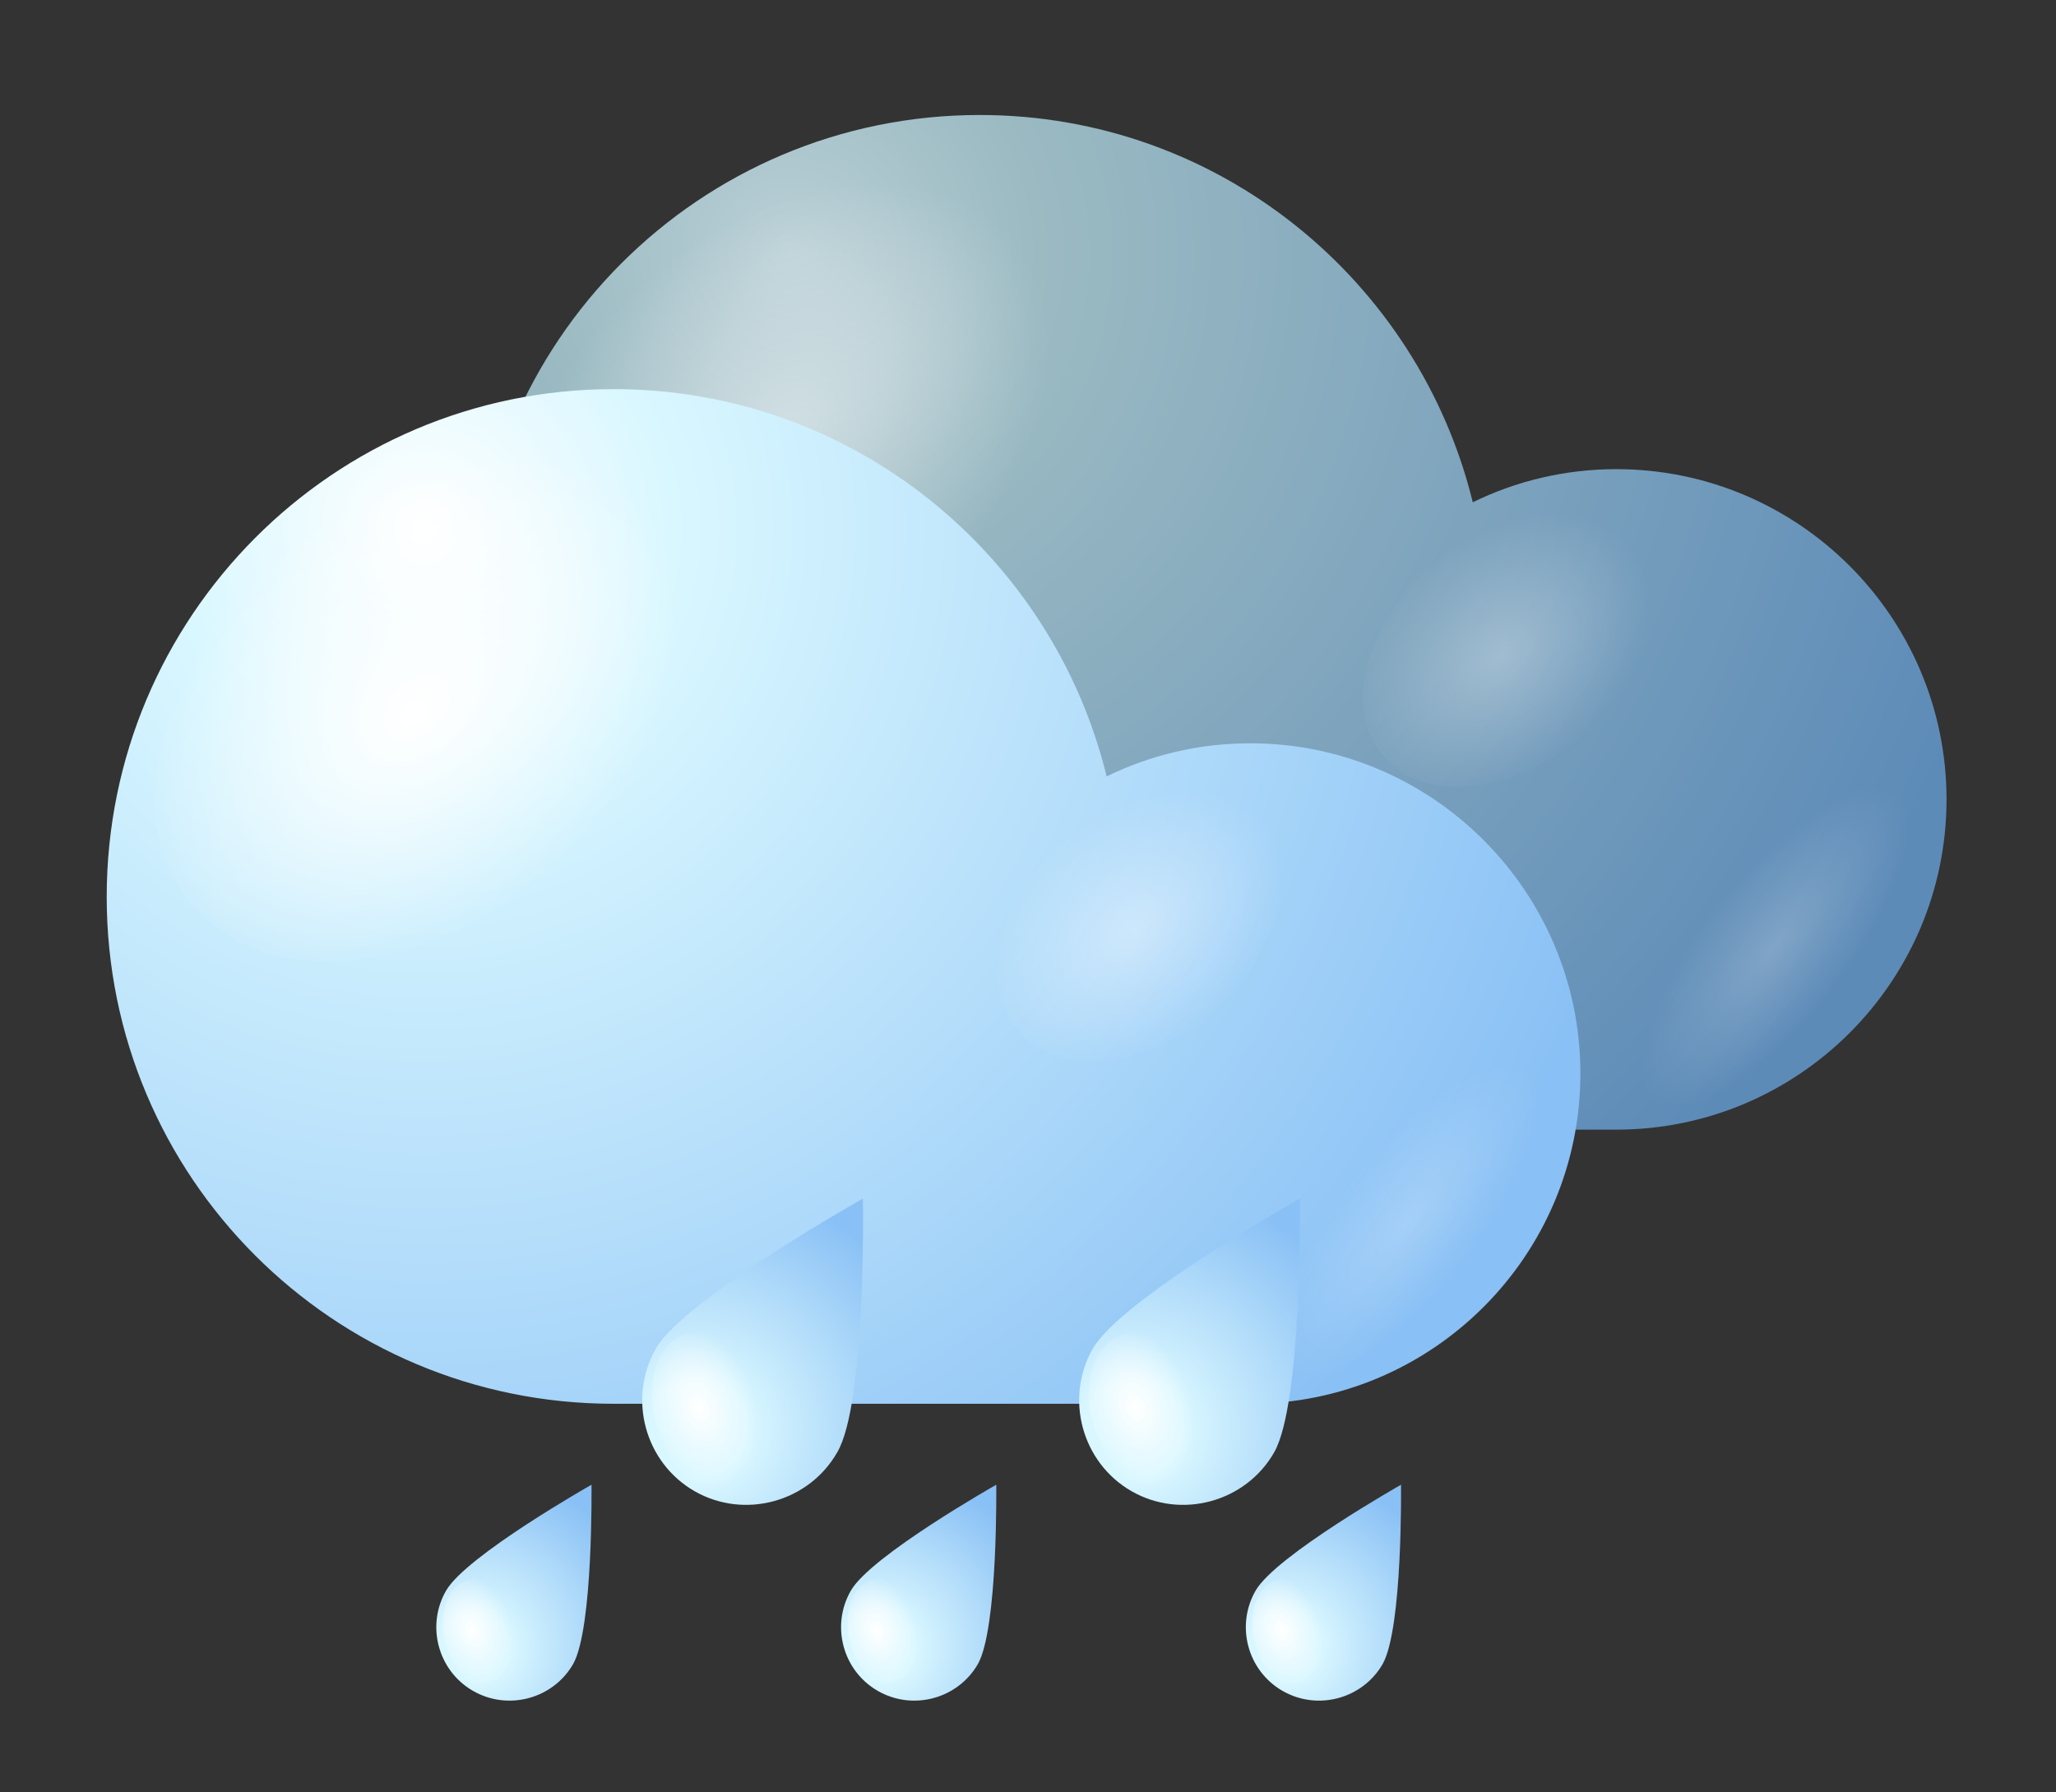<?xml version="1.0" encoding="utf-8"?>
<!-- Generator: Adobe Illustrator 25.0.1, SVG Export Plug-In . SVG Version: 6.00 Build 0)  -->
<svg version="1.1" id="Layer_1" xmlns="http://www.w3.org/2000/svg" xmlns:xlink="http://www.w3.org/1999/xlink" x="0px" y="0px"
	 viewBox="0 0 223.5 194.8" style="enable-background:new 0 0 223.5 194.8;" xml:space="preserve">
<rect x="0" y="0" width="223.5" height="194.8" fill="#333333" stroke="none"/>
<style type="text/css">
	.st0{fill:url(#SVGID_1_);}
	.st1{opacity:0.5;fill:url(#SVGID_2_);enable-background:new    ;}
	.st2{opacity:0.3;fill:url(#SVGID_3_);enable-background:new    ;}
	.st3{opacity:0.2;fill:url(#SVGID_4_);enable-background:new    ;}
	.st4{fill:url(#SVGID_5_);}
	.st5{fill:url(#SVGID_6_);}
	.st6{opacity:0.4;fill:url(#SVGID_7_);enable-background:new    ;}
	.st7{opacity:0.2;fill:url(#SVGID_8_);enable-background:new    ;}
	.st8{fill:url(#SVGID_9_);}
	.st9{fill:url(#SVGID_10_);}
	.st10{fill:url(#SVGID_11_);}
	.st11{fill:url(#SVGID_12_);}
	.st12{fill:url(#SVGID_13_);}
	.st13{fill:url(#SVGID_14_);}
	.st14{fill:url(#SVGID_15_);}
	.st15{fill:url(#SVGID_16_);}
	.st16{fill:url(#SVGID_17_);}
	.st17{fill:url(#SVGID_18_);}
</style>
<g>
	<g>
		<g>
			
				<radialGradient id="SVGID_1_" cx="1421.538" cy="253.523" r="136.871" gradientTransform="matrix(-1 0 0 -1 1507.408 281.113)" gradientUnits="userSpaceOnUse">
				<stop  offset="0" style="stop-color:#BAD0D6"/>
				<stop  offset="0.198" style="stop-color:#9BBAC2"/>
				<stop  offset="1" style="stop-color:#5D8BB8"/>
			</radialGradient>
			<path class="st0" d="M106.5,12.5c26,0,47.7,18,53.6,42.1c4.7-2.3,10-3.6,15.6-3.6c19.8,0,35.9,16.1,35.9,35.9
				c0,19.8-16.1,35.9-35.9,35.9h-69.2c-30.5,0-55.1-24.7-55.1-55.1C51.4,37.1,76.1,12.5,106.5,12.5z"/>
			
				<radialGradient id="SVGID_2_" cx="538.926" cy="2548.352" r="16.06" gradientTransform="matrix(0.839 1.154 -1.619 1.313 3758.498 -3920.061)" gradientUnits="userSpaceOnUse">
				<stop  offset="0" style="stop-color:#FFFFFF"/>
				<stop  offset="1" style="stop-color:#FFFFFF;stop-opacity:0"/>
			</radialGradient>
			<path class="st1" d="M99.5,65.1c14.3-11.6,20-29.4,12.5-39.6c-7.4-10.2-25.1-9.1-39.5,2.5C58.2,39.7,52.6,57.5,60,67.7
				S85.1,76.8,99.5,65.1z"/>
			
				<radialGradient id="SVGID_3_" cx="586.336" cy="2524.559" r="8.828" gradientTransform="matrix(0.839 1.154 -1.619 1.313 3758.498 -3920.061)" gradientUnits="userSpaceOnUse">
				<stop  offset="0" style="stop-color:#FFFFFF"/>
				<stop  offset="1" style="stop-color:#FFFFFF;stop-opacity:0"/>
			</radialGradient>
			<path class="st2" d="M171.7,80.3c7.9-6.4,11-16.2,6.9-21.8c-4.1-5.6-13.8-5-21.7,1.4c-7.9,6.4-11,16.2-6.9,21.8
				C154.1,87.3,163.8,86.7,171.7,80.3z"/>
			
				<radialGradient id="SVGID_4_" cx="1486.75" cy="170.311" r="9.23" gradientTransform="matrix(-0.706 -0.458 1.399 -1.831 1004.311 1095.755)" gradientUnits="userSpaceOnUse">
				<stop  offset="0" style="stop-color:#FFFFFF"/>
				<stop  offset="1" style="stop-color:#FFFFFF;stop-opacity:0"/>
			</radialGradient>
			<path class="st3" d="M189.2,94.2c8.7-8.8,17.6-12.2,20-7.7c2.4,4.5-2.7,15.3-11.4,24.1c-8.7,8.8-17.6,12.2-20,7.7
				C175.4,113.8,180.5,103,189.2,94.2z"/>
		</g>
		<g>
			
				<radialGradient id="SVGID_5_" cx="1461.394" cy="223.718" r="136.869" gradientTransform="matrix(-1 0 0 -1 1507.408 281.113)" gradientUnits="userSpaceOnUse">
				<stop  offset="0" style="stop-color:#FFFFFF"/>
				<stop  offset="0.198" style="stop-color:#D9F7FF"/>
				<stop  offset="1" style="stop-color:#89C0F5"/>
			</radialGradient>
			<path class="st4" d="M66.7,42.3c26,0,47.7,18,53.6,42.1c4.7-2.3,10-3.6,15.6-3.6c19.8,0,35.9,16.1,35.9,35.9
				s-16.1,35.9-35.9,35.9H66.7c-30.5,0-55.1-24.7-55.1-55.1S36.2,42.3,66.7,42.3z"/>
			
				<radialGradient id="SVGID_6_" cx="537.549" cy="2572.265" r="16.06" gradientTransform="matrix(0.839 1.154 -1.619 1.313 3758.498 -3920.061)" gradientUnits="userSpaceOnUse">
				<stop  offset="0" style="stop-color:#FFFFFF"/>
				<stop  offset="1" style="stop-color:#FFFFFF;stop-opacity:0"/>
			</radialGradient>
			<path class="st5" d="M59.6,94.9c14.3-11.7,20-29.4,12.5-39.6c-7.5-10.2-25.1-9.1-39.5,2.5c-14.3,11.6-20,29.4-12.5,39.6
				C27.6,107.7,45.3,106.6,59.6,94.9z"/>
			
				<radialGradient id="SVGID_7_" cx="584.962" cy="2548.473" r="8.826" gradientTransform="matrix(0.839 1.154 -1.619 1.313 3758.498 -3920.061)" gradientUnits="userSpaceOnUse">
				<stop  offset="0" style="stop-color:#FFFFFF"/>
				<stop  offset="1" style="stop-color:#FFFFFF;stop-opacity:0"/>
			</radialGradient>
			<path class="st6" d="M131.9,110.1c7.9-6.4,11-16.1,6.9-21.8c-4.1-5.6-13.8-5-21.7,1.4c-7.9,6.4-11,16.2-6.9,21.8
				C114.3,117.1,124,116.5,131.9,110.1z"/>
			
				<radialGradient id="SVGID_8_" cx="1526.993" cy="124.038" r="9.222" gradientTransform="matrix(-0.706 -0.458 1.399 -1.831 1057.626 1059.233)" gradientUnits="userSpaceOnUse">
				<stop  offset="0" style="stop-color:#FFFFFF"/>
				<stop  offset="1" style="stop-color:#FFFFFF;stop-opacity:0"/>
			</radialGradient>
			<path class="st7" d="M149.4,124c8.7-8.8,17.6-12.2,20-7.7c2.4,4.5-2.7,15.3-11.4,24.1c-8.7,8.8-17.6,12.2-20,7.7
				C135.6,143.6,140.7,132.8,149.4,124z"/>
		</g>
	</g>
	<g>
		<g>
			
				<radialGradient id="SVGID_9_" cx="-215.341" cy="168.374" r="19.206" gradientTransform="matrix(0.866 0.5 0.5 -0.866 153.919 432.524)" gradientUnits="userSpaceOnUse">
				<stop  offset="0" style="stop-color:#D4F6FF"/>
				<stop  offset="0.198" style="stop-color:#D9F7FF"/>
				<stop  offset="1" style="stop-color:#89C0F5"/>
			</radialGradient>
			<path class="st8" d="M62.3,180.9c-2.2,3.8-7.1,5.1-10.9,2.9c-3.8-2.2-5.1-7.1-2.9-10.9s15.8-11.5,15.8-11.5S64.5,177,62.3,180.9z
				"/>
			
				<radialGradient id="SVGID_10_" cx="1297.799" cy="1930.619" r="3.01" gradientTransform="matrix(-1.304 0.579 0.745 1.946 305.363 -4331.138)" gradientUnits="userSpaceOnUse">
				<stop  offset="0" style="stop-color:#FFFFFF"/>
				<stop  offset="1" style="stop-color:#FFFFFF;stop-opacity:0"/>
			</radialGradient>
			<path class="st9" d="M48.7,179.5c-1.2-3.2-0.5-6.6,1.7-7.6c2.2-1,4.9,0.9,6.2,4.1c1.2,3.2,0.5,6.6-1.7,7.6
				C52.7,184.6,50,182.8,48.7,179.5z"/>
		</g>
		<g>
			
				<radialGradient id="SVGID_11_" cx="-177.255" cy="190.366" r="19.206" gradientTransform="matrix(0.866 0.5 0.5 -0.866 153.919 432.524)" gradientUnits="userSpaceOnUse">
				<stop  offset="0" style="stop-color:#D4F6FF"/>
				<stop  offset="0.198" style="stop-color:#D9F7FF"/>
				<stop  offset="1" style="stop-color:#89C0F5"/>
			</radialGradient>
			<path class="st10" d="M106.3,180.9c-2.2,3.8-7.1,5.1-10.9,2.9s-5.1-7.1-2.9-10.9s15.8-11.5,15.8-11.5S108.5,177,106.3,180.9z"/>
			
				<radialGradient id="SVGID_12_" cx="1268.973" cy="1939.201" r="3.008" gradientTransform="matrix(-1.304 0.579 0.745 1.946 305.363 -4331.138)" gradientUnits="userSpaceOnUse">
				<stop  offset="0" style="stop-color:#FFFFFF"/>
				<stop  offset="1" style="stop-color:#FFFFFF;stop-opacity:0"/>
			</radialGradient>
			<path class="st11" d="M92.7,179.5c-1.2-3.2-0.5-6.6,1.7-7.6c2.2-1,4.9,0.9,6.2,4.1c1.2,3.2,0.5,6.6-1.7,7.6
				C96.7,184.6,93.9,182.8,92.7,179.5z"/>
		</g>
		<g>
			
				<radialGradient id="SVGID_13_" cx="-139.166" cy="212.357" r="19.206" gradientTransform="matrix(0.866 0.5 0.5 -0.866 153.919 432.524)" gradientUnits="userSpaceOnUse">
				<stop  offset="0" style="stop-color:#D4F6FF"/>
				<stop  offset="0.198" style="stop-color:#D9F7FF"/>
				<stop  offset="1" style="stop-color:#89C0F5"/>
			</radialGradient>
			<path class="st12" d="M150.3,180.9c-2.2,3.8-7.1,5.1-10.9,2.9s-5.1-7.1-2.9-10.9s15.8-11.5,15.8-11.5S152.5,177,150.3,180.9z"/>
			
				<radialGradient id="SVGID_14_" cx="1240.144" cy="1947.785" r="3.008" gradientTransform="matrix(-1.304 0.579 0.745 1.946 305.363 -4331.138)" gradientUnits="userSpaceOnUse">
				<stop  offset="0" style="stop-color:#FFFFFF"/>
				<stop  offset="1" style="stop-color:#FFFFFF;stop-opacity:0"/>
			</radialGradient>
			<path class="st13" d="M136.7,179.5c-1.2-3.2-0.5-6.6,1.7-7.6c2.2-1,4.9,0.9,6.2,4.1c1.2,3.2,0.5,6.6-1.7,7.6
				C140.7,184.6,137.9,182.8,136.7,179.5z"/>
		</g>
	</g>
	<g>
		<g>
			
				<radialGradient id="SVGID_15_" cx="-206.213" cy="201.019" r="27.305" gradientTransform="matrix(0.866 0.5 0.5 -0.866 153.919 432.524)" gradientUnits="userSpaceOnUse">
				<stop  offset="0" style="stop-color:#D4F6FF"/>
				<stop  offset="0.198" style="stop-color:#D9F7FF"/>
				<stop  offset="1" style="stop-color:#89C0F5"/>
			</radialGradient>
			<path class="st14" d="M91,157.9c-3.1,5.4-10.1,7.3-15.5,4.2s-7.3-10.1-4.2-15.5s22.5-16.3,22.5-16.3S94.2,152.5,91,157.9z"/>
			
				<radialGradient id="SVGID_16_" cx="1275.55" cy="1924.784" r="4.278" gradientTransform="matrix(-1.304 0.579 0.745 1.946 305.363 -4331.138)" gradientUnits="userSpaceOnUse">
				<stop  offset="0" style="stop-color:#FFFFFF"/>
				<stop  offset="1" style="stop-color:#FFFFFF;stop-opacity:0"/>
			</radialGradient>
			<path class="st15" d="M71.7,156c-1.8-4.6-0.7-9.4,2.4-10.8s7,1.2,8.8,5.8c1.8,4.6,0.7,9.4-2.4,10.8
				C77.4,163.2,73.5,160.6,71.7,156z"/>
		</g>
		<g>
			
				<radialGradient id="SVGID_17_" cx="-165.116" cy="224.751" r="27.303" gradientTransform="matrix(0.866 0.5 0.5 -0.866 153.919 432.524)" gradientUnits="userSpaceOnUse">
				<stop  offset="0" style="stop-color:#D4F6FF"/>
				<stop  offset="0.198" style="stop-color:#D9F7FF"/>
				<stop  offset="1" style="stop-color:#89C0F5"/>
			</radialGradient>
			<path class="st16" d="M138.5,157.9c-3.1,5.4-10.1,7.3-15.5,4.2s-7.3-10.1-4.2-15.5c3.1-5.4,22.5-16.3,22.5-16.3
				S141.6,152.5,138.5,157.9z"/>
			
				<radialGradient id="SVGID_18_" cx="1244.443" cy="1934.046" r="4.276" gradientTransform="matrix(-1.304 0.579 0.745 1.946 305.363 -4331.138)" gradientUnits="userSpaceOnUse">
				<stop  offset="0" style="stop-color:#FFFFFF"/>
				<stop  offset="1" style="stop-color:#FFFFFF;stop-opacity:0"/>
			</radialGradient>
			<path class="st17" d="M119.2,156c-1.8-4.6-0.7-9.4,2.4-10.8s7,1.2,8.8,5.8c1.8,4.6,0.7,9.4-2.4,10.8
				C124.9,163.2,120.9,160.6,119.2,156z"/>
		</g>
	</g>
</g>
</svg>
